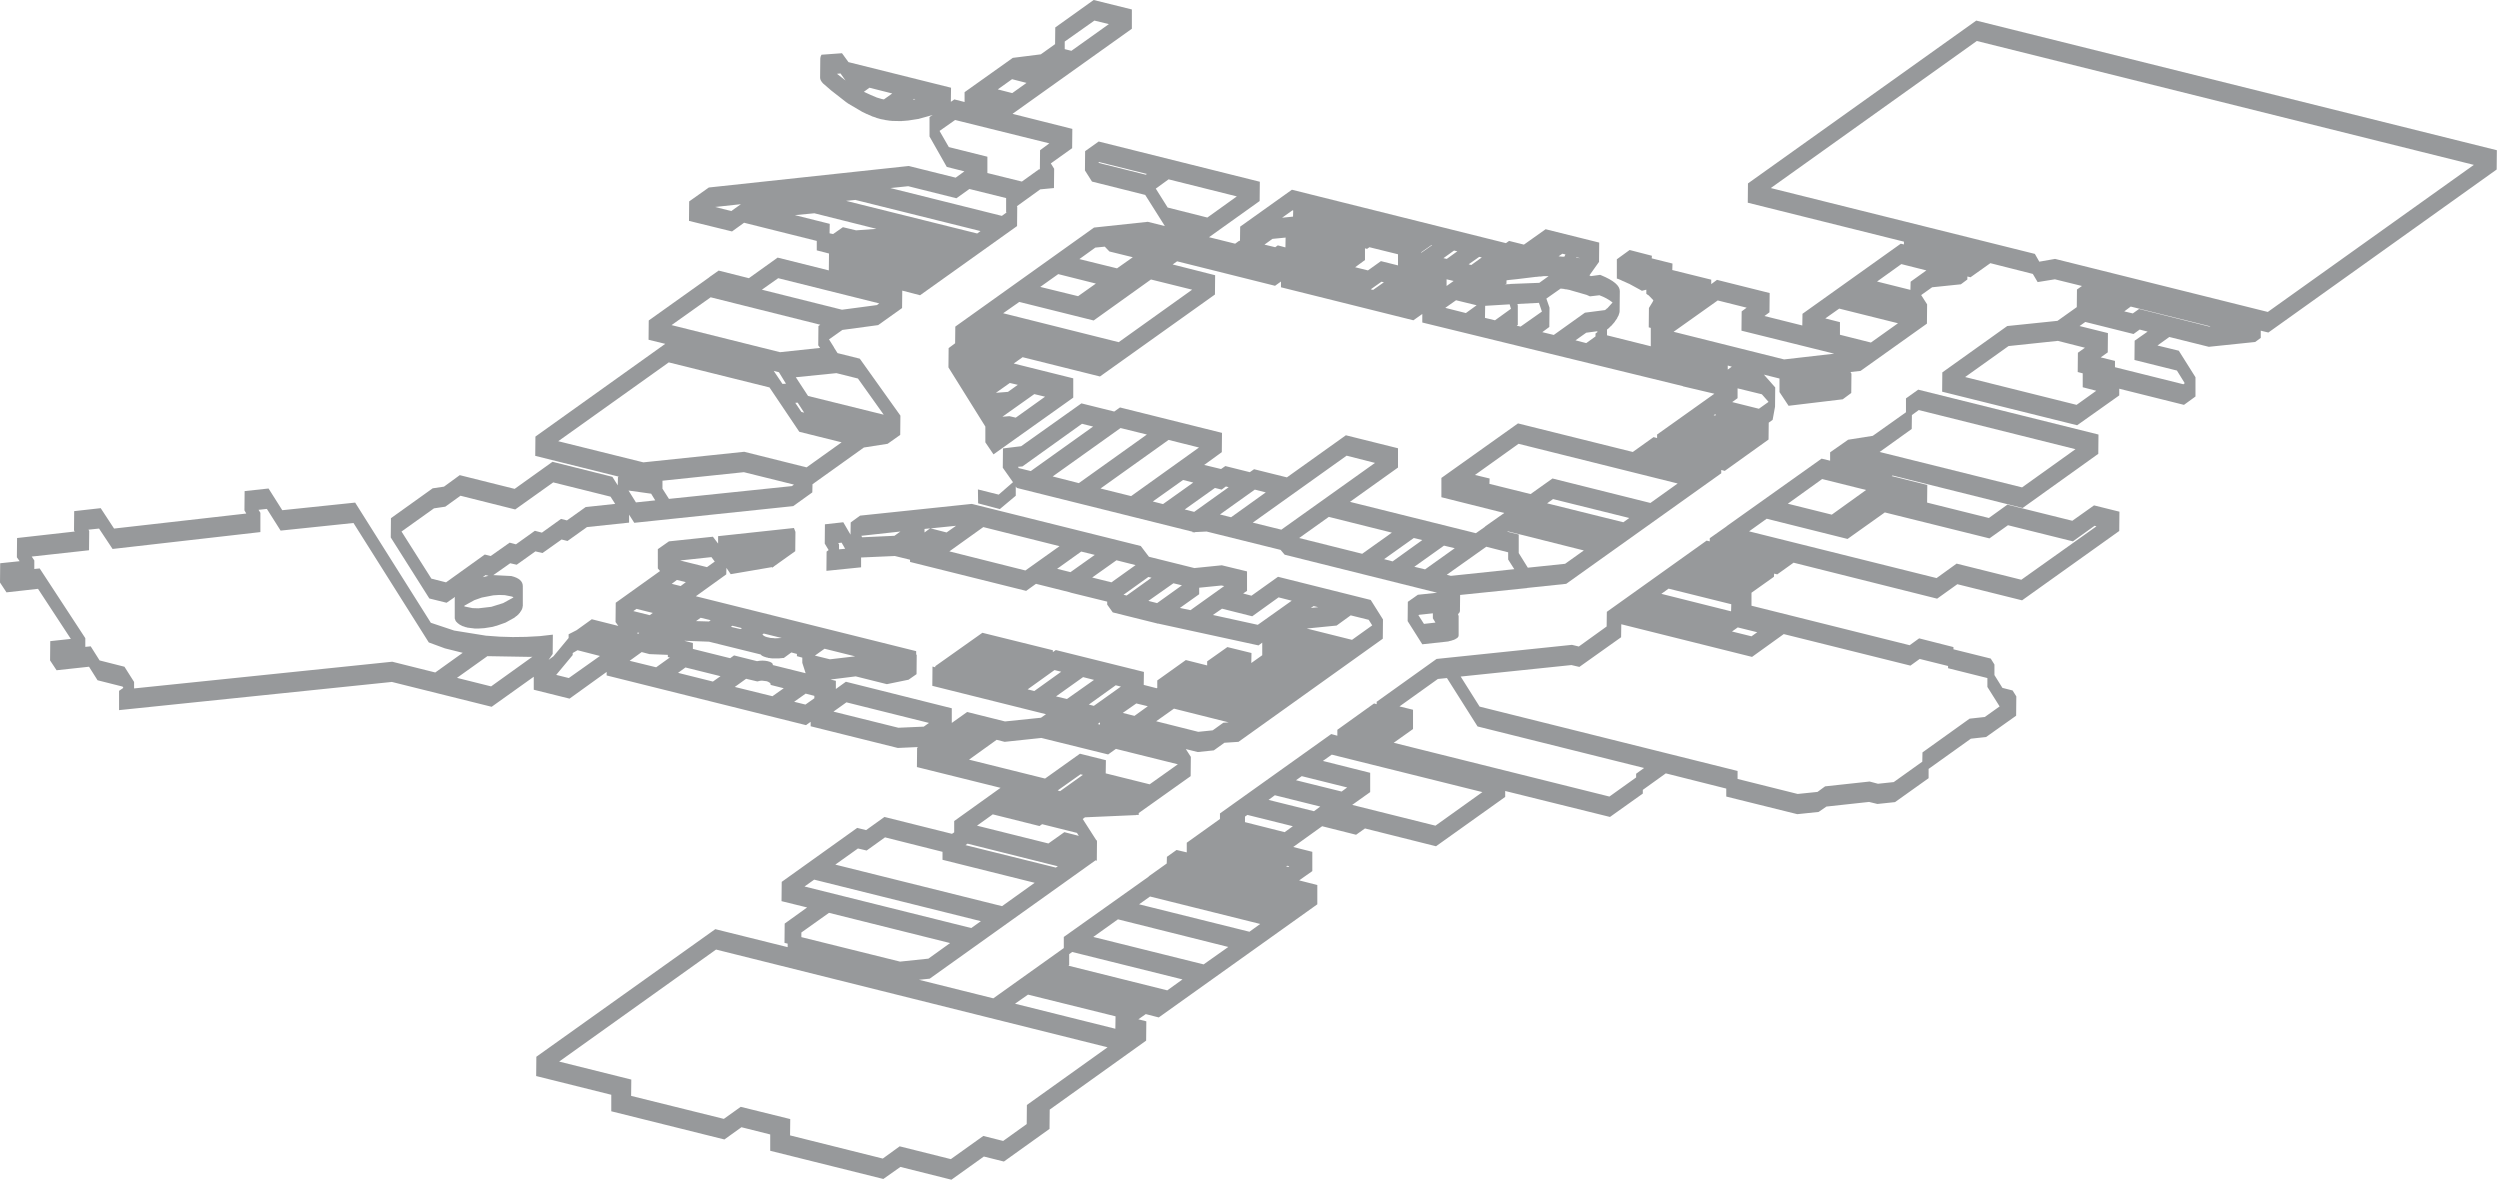 <?xml version="1.0" encoding="utf-8"?>
<svg version="1.1" id="Layer_1"
xmlns="http://www.w3.org/2000/svg"
xmlns:xlink="http://www.w3.org/1999/xlink"
xmlns:author="http://www.sothink.com"
width="674px" height="319px"
xml:space="preserve">
<g id="36" transform="matrix(1, 0, 0, 1, 0, 0)">
<path style="fill:#97999B;fill-opacity:1" d="M673.1,45.7Q642.35 67.7 611.55 89.65L609.5 89.15L609.5 91.1L608 92.2L595.5 93.5L584.85 90.85L581.65 93.15L587.4 94.55L591.9 101.7L591.9 106.9L588.8 109.15L571.35 104.8L571.35 106.6L560 114.65L523.6 105.6L523.65 100.4L541.15 87.9L554.7 86.5L559.9 82.8L559.95 78.05L561.3 77.1L554 75.3L549.35 76.05L548.05 73.85L536.6 70.95L531.25 74.75L530.4 74.55L530.4 75.35L528.65 76.65L520.9 77.45L517.95 79.55L519.55 82.05L519.5 87.25L501.6 100L498.9 100.3L499.15 100.75L499.1 105.95L496.8 107.65L482.2 109.4L479.75 105.7L479.75 102.05L475.55 101L478.6 104.45L478.55 109.65L477.9 113.2L476.85 113.95L476.8 118.5L465 126.95L464.05 126.7L464.05 127.6L422.25 157.4L411.8 158.5L411.65 158.55L393.65 160.4L393.6 164.8L393.55 164.85L393.55 164.95L393.5 165.1L393.35 165.25L393.3 165.35L393.15 165.5L393.1 165.5L393.05 165.55L393.1 165.6L393.25 166.1L393.25 171.35L393.2 171.45L393.2 171.55L393.15 171.7L393.1 171.7L393 171.9L392.95 171.9L392.75 172.1L392.7 172.1L392.5 172.2L392.4 172.3L392.15 172.4L392.1 172.45L391.65 172.6L391.6 172.6L391.2 172.75L391.15 172.75L390.7 172.85L390.65 172.9L390.5 172.9L390.4 172.95L390.35 172.9L390.35 172.95L383.45 173.7L379.5 167.45L379.55 162.25L382.25 160.35L387.45 159.8L346.35 149.55L345.25 148.25L325.3 143.3L322.2 143.45L322.15 143.55L322 143.5L321.5 143.5L321.5 143.35L274.15 131.55L273.85 131.15L273.85 133.65L269.55 137.25L263.7 135.7L263.65 131.95L269.25 133.35L273.1 130L270.35 126.1L270.4 120.9L275.3 120.3L291.55 108.75L300.4 110.95L301.95 109.85L329.45 116.7L329.4 121.9L324.65 125.35L329.2 126.45L330.35 125.65L336.95 127.3L338.1 126.5L346.95 128.7L362.85 117.35L376.9 120.85L376.9 126.05L363.95 135.3L397.9 143.75L400.25 142.1L400.5 141.85L405.55 138.3L388.6 134.05L388.6 128.85L409.25 114.15L440.2 121.85L445.8 117.85L446.75 118.1L446.75 117.15L462.2 106.15L453.7 104.15L453.7 104.1L383.45 86.95L383.45 84.65L381.05 86.35L345.35 77.45L345.35 75.9L343.75 77.05L317.35 70.45L316.15 71.3L327.6 74.2L327.55 79.4L296.55 101.5L275.7 96.3L273.3 98L289.35 102L289.35 107.2L267.85 122.5L265.65 119.25L265.65 115L255.7 99.05L255.75 93.85L257.5 92.55L257.55 88.05L294.95 61.35L309.45 59.8L314.05 60.95L308.75 52.55L294.4 48.95L292.5 45.95L292.55 40.75L296.2 38.15L339.65 49L339.6 54.2L325.95 63.95L333 65.7L334.1 64.9L334.3 64.95L334.35 61.1Q341.35 56.15 348.3 51.15L406 65.55L406.85 64.95L410.85 65.95L416.7 61.8L431.15 65.4L431.1 70.6L428.5 74.25L428.75 74.35L428.85 74.45L431.4 74.1L431.65 74.2Q436.75 76.3 436.7 78.5L436.65 83.95L436.6 84.25L436.6 84.35L436.55 84.45L436.4 84.9L436.4 85L436.35 85.05L436 85.7L436 85.8L435.95 85.85L435.35 86.7L435.35 86.75L434.35 87.9L434.3 87.9L433.7 88.5L433.25 88.85L433.25 90.4L445.05 93.35L445.05 88.4L444.5 88.25L444.55 83.05L444.6 82.95L445.55 81.4L445.75 80.95L444.5 79.65L444.1 79.4L443.85 79.2L443.85 78.1L442.65 78.4L442.5 78.3L439.2 76.5L439.05 76.45L437.75 75.85L437.6 75.8L437.15 75.6L437.1 75.55L436.25 75.2L435.9 75.1L435.9 69.9L439.35 67.4L445.35 68.95L445.3 69.65L450.9 71.05L450.85 72.8L461.35 75.4L461.35 76.6L462.9 75.45L477.1 79L477.05 84.2L475.7 85.2L485.9 87.75L485.95 84.6L512.45 65.7L513.3 65.9L513.3 65.15L471.2 54.65L471.25 49.45L532.8 5.55L673.15 40.5L673.1 45.7M576.7,83.3L595.65 88.05L595.95 88L574.45 82.65L572.7 83.95L575 84.5L576.7 83.3M575.2,90.05L562.2 86.8L560.65 87.9L568.3 89.8L568.25 95L566.35 96.35L570.2 97.3L570.2 99L588.65 103.6L589 103.3L586.9 99.9L575.45 97.05L575.5 91.85L579 89.4L576.85 88.85L575.2 90.05M512.6,71.2L506.05 75.9L515.05 78.15L515.1 75.95L519.35 72.9L512.6 71.2M504.4,92.35L511.7 87.15L495.85 83.2L492.1 85.85L496.05 86.85L496.05 90.25L504.4 92.35M549.8,70.55L554.05 69.8L611.4 84.1L666.95 44.45L532.95 11.05L477.4 50.7L548.6 68.45L549.8 70.55M554.8,91.9L541.5 93.3L529.8 101.65L559.85 109.15L565.15 105.35L561.5 104.4L561.5 100.65L560.15 100.3L560.2 95.1L562.1 93.75L554.8 91.9M424.95,69.5L426 69.6L425 69.35L424.95 69.5M420.2,69.1L421.2 69.2L421.75 69.2L422.05 68.6L421.2 68.4L420.2 69.1M423.3,78.2L422.3 78L422.15 78L421.8 77.95L421.7 77.9L420.75 77.8L416.9 80.5L417.75 82.95L417.7 88.15L415.8 89.55L418.9 90.3L427.3 84.3L432.7 83.6L433.05 83.35L433.1 83.25L433.35 83.1L434.75 81.55Q433.25 80.35 431.2 79.6L428.65 79.9L427.75 79.5L423.4 78.25L423.3 78.2M415.4,74.55L415 74.55L414.2 74.65L414 74.65L409.05 75.25L407.15 75.45L407.1 75.45L406.3 75.55L406.15 75.6L406.15 76.5L405.7 76.65L407 76.6L407.25 76.55L415 76.25L417.5 74.45L416.15 74.45L415.4 74.55M407,82.05L400.4 82.45L400.35 85.7L403.05 86.35L407.35 83.25L407 82.05M409.2,82.4L409.2 87.6L408.9 87.8L409.95 88.05L415.7 84L414.9 81.65L409.1 81.95L409.2 82.4M430.65,89.3L427.65 89.7L424.75 91.75L427.65 92.5L430.15 90.7L430.15 89.9L430.65 89.55L430.65 89.3M451.2,89.45L481 96.9L494.5 95.35L469.5 89.15L469.55 83.95L470.9 82.95L463.1 81L451.2 89.45M465.8,98.55L465.8 99.65L466.9 98.85L465.8 98.55M348.6,58.4L348.65 56.75L348.45 56.7L345.65 58.7L348.6 58.4M346.6,64.05L343.05 64.4L340.9 65.95L343.8 66.65L344.5 66.15L346.55 66.7L346.6 64.05M333.45,52.95L315.05 48.35L311.6 50.85L314.8 55.95L325.5 58.65L333.45 52.95M389.15,69.6L390.05 69.8L392.9 67.75L392 67.55L389.15 69.6M385.95,66.05L383.1 68.05L383.25 68.1L386.1 66.1L385.95 66.05M399.5,69.4L398.8 69.25L395.95 71.25L396.65 71.45L399.5 69.4M368.8,72.9L372.3 70.4L376.9 71.55L376.9 68.55L369.2 66.65L368.55 67.1L368 66.95L368 70.1L365.35 72.05L368.8 72.9M372.45,75.95L369.55 78L370.2 78.15L373.1 76.1L372.45 75.95M398.1,82.3L392.55 80.95L389.65 83L395.2 84.4L398.1 82.3M390,77.1L391.9 75.75L390 75.3L390 77.1M381.15,145.05L373.15 150.75L375.45 151.35L383.45 145.6L381.15 145.05M401.55,130.45L412.65 133.2L418.55 129L444.95 135.6L452.3 130.35L409.4 119.65L397.65 128.05L401.6 129L401.55 130.45M389.3,147.1L381.3 152.8L384.2 153.5L392.2 147.8L389.3 147.1M338.3,132L328.9 138.7L331.9 139.45L341.25 132.75L338.3 132M327.55,131.55L319.4 137.35L321.95 138L331.25 131.35L330.5 131.15L329.35 132L327.55 131.55M350.25,145.05L367.25 149.3L375.25 143.6L358.25 139.35L350.25 145.05M345.45,142.8L370.7 124.8L363.05 122.85L337.75 140.9L345.45 142.8M391.15,155.25L408.25 153.45L406.6 150.85L406.6 148.9L400.7 147.4L390.05 154.95L391.15 155.25M386.3,165.35L382.6 165.75L382.4 165.85L383.9 168.2L387 167.85L386.3 166.7L386.3 165.35M468.45,104.7L468.45 107.35L467 108.4L474.2 110.2L476.8 108.35L475 106.3L468.45 104.7M462.5,112.05L462.5 111.6L462 111.95L462.5 112.05M409.45,144.1L409.45 149.1L411.9 153.05L421.95 152L427 148.4L406.5 143.25L406.4 143.35L409.45 144.1M417.1,135.7L437.65 140.8L439.25 139.65L418.7 134.55L417.1 135.7M309.2,46.9L296.35 43.7L296.1 43.9L308.9 47.1L309.2 46.9M270.45,84.45L301.6 92.25L321.4 78.1L310.3 75.35L294.85 86.4L274.8 81.4L270.45 84.45M297.85,66.5L295.3 66.75L291 69.85L301.15 72.35L305.4 69.35L299.1 67.8L297.85 66.5M295.45,76.45L285.3 73.9L280.45 77.35L290.65 79.85L295.45 76.45M315.05,118.6L296.7 131.7L304.95 133.75L323.25 120.65L315.05 118.6M291.7,114.25L275.65 125.75L274.45 125.85L274.65 126.2L277.9 127L294.7 115L291.7 114.25M290.85,130.25L309.2 117.15L302.1 115.4L283.8 128.45L290.85 130.25M318.95,129.4L310.8 135.2L313.55 135.9L321.7 130.1L318.95 129.4M278.85,106.25L270.25 112.35L272.15 112.2L273.85 112.6L281.75 106.95L278.85 106.25M268.5,105.9L271.75 105.65L274.4 103.75L272.25 103.25L268.5 105.9" />
<path style="fill:#97999B;fill-opacity:1" d="M565.7,122.35L545.3 136.95L510.25 128.2L510 128.35L519.6 130.75L519.55 135.5L536.2 139.65L541.2 136.05L558.7 140.4L564.55 136.25L571.4 137.95L571.35 143.15L545.15 161.85L527.7 157.5L522.25 161.4L483.55 151.7L479.15 154.85L478.3 154.65L478.25 155.5L472.2 159.8L472.2 163.3L514.85 173.95L517.4 172.1L526.65 174.45L526.65 175.05L536.7 177.55L537.7 179.15L537.7 182L539.85 185.45L542.6 186.15L543.6 187.75L543.55 192.95L535.45 198.7L531.35 199.15L519.95 207.3L519.95 209.8L510.9 216.25L506.15 216.75L503.9 216.2L492.4 217.45L490.3 218.9L484.55 219.5L465.4 214.75L465.4 212.6L449.1 208.5L442.9 212.95L442.9 213.95L434.05 220.25L405.8 213.25L405.8 214.85L387.15 228.15L368 223.35L365.6 225.05L356.45 222.75L348.65 228.35L353.8 229.65L353.8 234.85L350.25 237.35L355.15 238.6L355.15 243.8L312.4 274.3L308.9 273.4L306.9 274.8L309.05 275.35L309 280.55L283 299.15L282.95 304.35L270.65 313.15L265.25 311.8L256.5 318.05L242.75 314.6L238.15 317.85L207.65 310.25L207.65 305.85L199.9 303.9L195.3 307.2L164.8 299.6L164.8 295.15L144.55 290.1L144.6 284.9L192.85 250.5L212.35 255.35L212.35 254.4L211.5 254.2L211.55 249L217.6 244.65L210.7 242.95L210.75 237.75Q220.95 230.5 231.1 223.2L233.5 223.8L238.45 220.25L256.65 224.8L257.25 224.4L257.25 221.35L269.75 212.4L247.2 206.8L247.25 201.6L247.55 201.4L242.05 201.65L218.55 195.8L218.55 194.6L217.3 195.5L163.55 182.1L163.55 181.15L153.55 188.35L143.9 185.95L143.9 182.45L132.55 190.55L105.65 183.85L32.1 191.45L32.1 186.25L33.25 185.45L33.05 185.1L26.3 183.4L24 179.75L15.25 180.7L13.5 178.05L13.55 172.85L19.1 172.25L10.25 158.75L1.75 159.7L0 157.05L0.05 151.85L5.3 151.3L4.55 150.25L4.6 145.05L20.15 143.3L19.95 143L20 137.8L27.15 137L30.75 142.5L66.4 138.45L65.9 137.6L65.95 132.4L72.4 131.7L76.1 137.55L95.75 135.5L116.15 167.9L122.45 170L131.15 171.4L131.35 171.4Q138.05 172.05 145.55 171.5L149.05 171.1L149 176.3L147.9 177.9L149.2 176.95L153.3 172L153.3 171L155.45 169.9L159.55 166.95L166.7 168.75L165.95 167.7L166 162.5L177.95 153.95L177.35 153.25L177.35 148.05L180.35 145.95L192.2 144.7L193.6 146.55L193.6 144.55L214.05 142.35L214.45 143.4L214.4 148.6L208.65 152.7L208.65 152.8L208.5 152.8L208.2 153.05L208.1 152.9L197 154.8L195.85 153.1L195.8 154.85L187.6 160.75L247 175.55L247 176.5L247.15 176.5L247.1 181.75L244.95 183.25L239.1 184.45L230.7 182.35L223.9 183.2L225.35 183.55L225.35 185.75L228.05 183.8L256.6 190.95L256.6 194.9L260.75 191.95L270.95 194.5L280.65 193.5L282 192.55L251.35 184.9L251.4 179.7L252.15 179.9L252.15 179.6L264.85 170.6L283.85 175.3L283.85 175.8L284.65 175.25L308.4 181.15L308.35 184.65L311.85 185.55L312 185.45L312 183.45L319.7 177.95L325.45 179.4L325.45 178.3L330.9 174.45L337.4 176.05L337.35 178.75L340.3 176.65L340.3 173.25L339.3 174L312.15 168.1L312.15 168.15L311.85 168.05L300 165.1L298.5 163L298.5 162.2L288.75 159.8L288.3 159.65L279.3 157.4L276.65 159.3L245.35 151.5L245.35 150.9L241.25 149.9L232.15 150.3L232.15 152.95L222.8 153.9L222.85 148.7L223.4 148.3L222.35 146.55L222.4 141.35L227.35 140.8L229.3 144.15L229.35 140.85L231.9 139L232 139L262 135.85L307.55 147.2L309.75 150.1L322 153.15L329.4 152.4L336.2 154.05L336.2 159.3L335.15 160L337.4 160.6L344.55 155.5L369.55 161.75L372.85 167L372.8 172.2L333.9 200L330.1 200.25L327.25 202.3L322.9 202.75L319.7 201.95L321.05 204.05L321 209.25L307 219.2L307 219.7L306.3 219.7L306.25 219.75L292.5 220.35L291.9 220.8L295.55 226.5L295.7 226.55L295.7 226.7L295.75 226.85L295.7 232.05L295.35 231.95L250.65 263.85L247.75 264.15L267.8 269.15L286.8 255.6L286.8 252.6L309.6 236.4L309.85 236.15L314.55 232.8L314.6 231L317.2 229.15L319.95 229.8L319.95 227.2L328.9 220.8L328.9 219.3L358.9 197.9L360.55 198.35L360.55 196.75L370.45 189.65L371.15 189.85L371.15 189.2L387.3 177.65L423.8 173.85L425.65 174.3L433.15 168.9L433.2 164.95L460.1 145.75L460.95 145.95L460.95 145.1L465.35 142L465.65 141.75L491.1 123.65L493.4 124.2L493.4 121.95L498.25 118.55L504.9 117.5Q509.4 114.35 513.85 111.15L513.85 107.4L517.15 105.05L565.75 117.15L565.7 122.35M536.35,145.15L508.15 138.15L498.1 145.3L476.3 139.85L471.55 143.25L522.1 155.85L527.5 151.95L544.95 156.3L565.2 141.9L564.7 141.75L558.85 145.95L541.35 141.6L536.35 145.15M559.55,121.1L517.3 110.55L515.45 111.9L515.4 115.65L506.75 121.85L545.15 131.4L559.55 121.1M503.1,132.1L491.25 129.15L482 135.8L493.85 138.75L503.1 132.1M525.2,179.55L517.55 177.65L515.05 179.45L480.9 170.95L472.35 177.1L437.1 168.3L437.05 171.8L425.8 179.8L423.65 179.3L393.8 182.4L398.9 190.5L468.45 207.85L468.45 210L484.65 214.05L490 213.5L492.05 212L504.05 210.7L506.3 211.3L510.55 210.85L518.25 205.35L518.3 202.85L531 193.75L535.1 193.3L539.1 190.45L535.8 185.2L535.8 182.8L525.2 180.15L525.2 179.55M355.4,163.7L354.15 163.4L353.4 163.9L355.4 163.7M360.35,168.65L352.3 169.45L364.5 172.5L369.95 168.6L369 167.1L364.15 165.9L360.35 168.65M344.7,161.05L337.6 166.15L329.45 164.1L327 165.8L339.1 168.45L348.25 161.95L344.7 161.05M329.3,157.85L323.3 158.45L323.3 160.2L318.1 163.9L320.95 164.5L330.05 158L329.3 157.85M329.8,194.85L331.25 194.75L316.5 191.05L311.7 194.45L323.05 197.3L326.95 196.9L329.8 194.85M380.95,196.55L375.75 200.25L433.9 214.75L441.1 209.6L441.1 208.6L443.25 207.05L398.35 195.85L390.1 182.8L387.65 183.05L377.3 190.45L380.95 191.35L380.95 196.55M466.7,164.75L466.75 162.9L449.85 158.7L447.9 160.1L466.65 164.8L466.7 164.75M472.2,171.55L473.75 170.45L468.5 169.15L466.95 170.25L472.2 171.55M399.65,213.55L359.05 203.45L356.65 205.15L369.4 208.35L369.4 213.55L364.55 217L387 222.6L399.65 213.55M355.95,217.45L343.7 214.4L342 215.65L354.25 218.7L355.95 217.45M349.4,210.35L361.7 213.4L363.2 212.3L350.95 209.25L349.4 210.35M335.65,220.15L335.65 221.65L346.35 224.35L348.55 222.75L336.3 219.7L335.65 220.15M347.6,233.6L347 233.4L346.75 233.6L347.4 233.75L347.6 233.6M339.75,249.1L310.05 241.7L307.1 243.8L336.85 251.2L339.75 249.1M331.15,255.3L301.4 247.85L294.75 252.6L324.5 260L331.15 255.3M226,146.4L226.2 146.8L226.2 148.1L227.85 147.95L226.9 146.3L226 146.4M232.45,144.85L241.15 144.45L242.75 143.3L232.25 144.45L232.2 144.45L232.45 144.85M190.6,152.9L192.7 151.4L191.8 150.2L183.35 151.1L190.6 152.9M184.9,156.95L182.5 156.35L181.1 157.4L183.5 158L184.9 156.95M188.9,166.55L187.65 167.45L191.15 167.55L191.6 167.2L188.9 166.55M184.45,172.75L186.8 173.35L186.8 174.95L196.85 177.45L197.9 176.7L204.1 178.25Q205.55 177.95 206.95 178.25Q208.45 178.6 208.35 179.3L217.2 181.5L216.3 178.7L216.3 177.3L214.85 176.9L214.85 176.3L213.35 175.9L211.3 177.4L211.05 177.4L210.05 177.5L208.1 177.5L207.8 177.45L207.6 177.45L207.5 177.4L207.2 177.4L206.95 177.3L206.7 177.25L206.65 177.25L206.05 177.05L206 177.05L205.6 176.85L205.45 176.8L205.3 176.65L205.2 176.6L205.1 176.45L191.15 173L184.45 172.75M199.6,169.6Q199.85 169.5 200.05 169.35L197.45 168.7L197.05 169L199.6 169.6M171.9,170.95L172.35 170.65L171.9 170.5L171.9 170.95M170.75,164.75L175.15 165.85L176 165.25L171.6 164.15L170.75 164.75M173,175.8L169.75 178.15L176.9 179.9L180.6 177.25L180.05 177.15L180.05 176.55L175.1 176.35L173 175.8M184.8,179.95L182.8 181.4L192.2 183.75L194.25 182.3L184.8 179.95M198.1,185.2L208.25 187.7L211.3 185.55L207.75 184.65L207.75 184.4L207.7 184.25L207.5 184.05L207.15 183.85L207.1 183.8L206.65 183.65L205.4 183.5L204.85 183.55L204.7 183.6L204.25 183.7L204.1 183.7L201.15 183L198.1 185.2M206.6,171.7L206.7 171.75L207.8 172L207.85 172L208.75 172.05L208.8 172.1L209.7 172.05L210.75 172L205.9 170.8L205.5 171.1L205.6 171.1L205.65 171.15L205.65 171.2L205.7 171.2L205.85 171.35L206 171.45L206.4 171.65L206.6 171.7M219.7,176.75L223.75 177.75L230.55 176.95L222.3 174.9L219.7 176.75M214.1,189.2L217.15 189.95L219.55 188.25L219.55 187.6L217.2 187L214.1 189.2M224.7,191.85L242.2 196.2L249.05 195.9L250.45 194.9L228.2 189.35L224.7 191.85M249.25,143.55L250.75 142.45L249.25 142.6L249.25 143.55M255.2,143.55L257.75 141.75L250.9 142.45L255.2 143.55M278.85,186.3L286.1 181.1L284.3 180.65L277.05 185.85L278.85 186.3M276.45,153.8L285.65 147.25L265.1 142.1L255.95 148.65L276.45 153.8M316.35,157.25L309.6 162L311.95 162.6L318.65 157.8L316.35 157.25M309.6,155.55L302.9 160.35L303.75 160.55L310.45 155.75L309.6 155.55M294.45,155.7L299.65 157L306.15 152.35L301 151.05L294.45 155.7M288.6,154.25L295.15 149.6L291.5 148.7L285 153.35L288.6 154.25M300.8,184.75L293.55 189.95L294.9 190.3L302.2 185.1L300.8 184.75M287.65,188.45L294.95 183.3L292 182.55L284.7 187.75L287.65 188.45M296.55,194.75L295.95 195.2L296.55 195.35L296.55 194.75M309.45,190.4L306.35 189.65L302.7 192.2L305.85 193L309.45 190.4M71.95,137.2L69.7 137.45L70.2 138.25L70.2 143.45L30.35 148L26.7 142.5L23.85 142.8L24.05 143.15L24 148.35L8.55 150.05L9.25 151.1L9.25 153.4L10.7 153.25L23 172.05L23 174.4L24.45 174.25L26.85 178.05L33.55 179.75L36.15 183.85L36.15 185.6L105.75 178.4L117.35 181.3L124.75 176L119.95 174.8L115.6 173.2L95.3 141L75.65 143.05L71.95 137.2M123.2,182.75L132.4 185.05L143.55 177.05L143.05 177.1L131.4 176.9L123.2 182.75M154.4,176.6L149.95 181.95L153.35 182.8L161.75 176.85L155.7 175.3L154.4 176.05L154.4 176.6M317.55,206.05L300.85 201.9L298.75 203.4L280.75 198.95L270.85 200L268.7 199.45L261.25 204.8L281.75 209.9L291.15 203.2L298.15 204.95L298.1 208.5L309.95 211.45L317.55 206.05M291.3,208.75L285.15 213.1L285.8 213.3L291.95 208.9L291.3 208.75M290.35,224.55L280.95 222.2L280.25 222.7L267.65 219.55Q265.55 221.1 263.4 222.6L282.65 227.4L286.95 224.35L290.85 225.35L290.35 224.55M285.2,233.55L260.85 227.45L260.3 227.85L284.65 233.9L285.2 233.55M254.1,229.65L238.6 225.75L233.65 229.3L231.3 228.75L225.2 233.1L270.15 244.3L278.95 238L254.1 231.8L254.1 229.65M264.45,248.35L219.5 237.15L216.9 239L261.85 250.2L264.45 248.35M256.15,254.25L223.5 246.1L216.05 251.4L216.05 252.65L242.65 259.25L250.3 258.45L256.15 254.25M273.65,270.6L300.7 277.35L300.75 274L277.15 268.15L273.65 270.6M318.8,264.05L289.05 256.65L288.25 257.25L288.25 260.2L288.05 260.35L314.7 267L318.8 264.05M170.15,295.45L195.15 301.65L199.7 298.4L213.05 301.7L213 306.1L238 312.35L242.55 309.05L256.35 312.5L265.1 306.25L270.45 307.6L276.8 303.05L276.85 297.9Q287.75 290.15 298.6 282.35L193.05 256L150.75 286.2L170.2 291.05L170.15 295.45" />
<path style="fill:#97999B;fill-opacity:1" d="M272.85,21.35L269 24.1L272.9 25.1L276.75 22.35L272.85 21.35M280.6,14.65L284.45 11.9L284.5 7.4L294.85 0L305.15 2.55L305.15 7.75L273.1 30.6L273 30.7L289.1 34.75L289.05 39.95L283.3 44.05L284.2 45.5L284.15 50.7L280.45 51.05L274.15 55.6L274.25 55.75L274.2 60.95L248.05 79.6L243.25 78.35L243.2 83.05L236.75 87.65L227.1 88.95L223.5 91.5L224.85 93.65L224.85 93.7L225.8 95.2L231.8 96.7L242.75 112.05L242.7 117.25L239.3 119.65L232.9 120.65L219.05 130.55L219 132.75L213.85 136.45L171 140.95L169.6 138.75L169.6 140.9L158.25 142.1L153 145.85L151.4 145.45L146.25 149.1L144.35 148.65L139.3 152.25L137.55 151.85L133 155.05L137.85 155.3Q141 156.05 140.95 158.1L140.95 158.35L140.9 158.5L140.9 158.55L140.95 158.35L140.95 163.35L140.9 163.5L140.9 163.7L140.85 163.75L140.85 163.9L140.75 164.15L140.75 164.2L140.45 164.75L140.25 165L140.15 165.2L139.9 165.45L139.8 165.6L139.25 166.1L139.2 166.1L138.65 166.55L136.3 167.85L133.9 168.7L133.65 168.75L132.8 169L130.6 169.35L129.05 169.45L128 169.45L127.2 169.35L127.15 169.35L126 169.2L125.7 169.1L125.6 169.1L124.9 168.85L124.7 168.8L123.85 168.35L123.8 168.3L123.4 168L122.95 167.55L122.8 167.3L122.65 166.85L122.6 166.75L122.6 161.1L122.65 161.25L122.65 160.95L120.4 162.5L115.75 161.35L105.35 144.9L105.4 139.7L116.65 131.65L119.7 131.2L123.95 128.1L138.75 131.8L148.95 124.5L165.1 128.55L166.55 130.85L166.6 128.65L166.8 128.5L144.3 122.9L144.35 117.7L179.35 92.7L174.85 91.6L174.9 86.4L191.1 74.85L191.4 74.6L193.75 72.95L201.9 75L209.65 69.45L223.45 72.9L223.5 68.35L220.2 67.5L220.2 64.95L200.6 60.05L197.35 62.4L185.75 59.55L185.8 54.3L191.1 50.55L245 44.75L257.65 47.9L260 46.2L255.25 45L250.6 36.8L250.6 31.55L251.45 31L247.85 32L247.7 32.05L244.8 32.5L244.75 32.5L243.55 32.6L243.3 32.6L243 32.65L240.55 32.6L240.1 32.55L239.95 32.55L238.6 32.35L238.5 32.3L238.45 32.3L237.95 32.2L237.9 32.2L237.4 32.1L236.35 31.8L236 31.65L235.2 31.4L234.2 30.95L234.05 30.9L233.9 30.8L233.7 30.75L232.45 30.15L228.55 27.85L228.45 27.75L228.3 27.65L228.2 27.6L224.1 24.4L221.9 22.5Q221.1 21.65 221.1 20.95L221.15 15.8Q221.15 15.3 221.45 14.8L221.5 14.75L227 14.35L228.75 16.75L256.4 23.65L256.35 27.45L257.3 26.8L260.05 27.5L260.05 24.85L273.05 15.6L280.6 14.65M246.8,26.75L246.4 26.65L246.1 26.9L246.8 26.75M255.8,39.65L266.2 42.25L266.2 46.65L275.5 48.95L280.1 45.65L280.35 45.65L280.4 40.5L282.9 38.65L257.5 32.35L253.3 35.3L255.8 39.65M288.85,13.7L298.95 6.5L295.05 5.55L287.05 11.2L287.05 13.25L288.85 13.7M271.35,57.3L271.25 57.15L271.25 53.4L261.35 50.95L257.85 53.45L244.85 50.2L240.05 50.7L270.1 58.2L271.35 57.3M264.35,62.3L230.6 53.9L228.1 54.15L263.45 62.95L264.35 62.3M227.95,21.7L226.6 19.8L225.65 19.9L227.95 21.7M236.4,26.3L237.75 26.7L238.3 26.8L240.55 25.2L234.4 23.65L232.9 24.75L234.75 25.6L236.4 26.3M117,137.05L108.25 143.3L116.3 156L120.25 157L130.7 149.5L132.3 149.9L137.4 146.3L139.1 146.75L144.2 143.1L146.1 143.6L151.25 139.9L152.85 140.3L157.9 136.7L165.85 135.85L164.6 133.9L149.15 130.05L138.9 137.35L124.15 133.65L120.05 136.6L117 137.05M223.65,62.9L224.6 63.1L227.25 61.25L230.8 62.1L236.3 61.7L219.55 57.5L214.3 58L223.7 60.35L223.65 62.9M205.4,78.1L227 83.5L236.4 82.25L237.05 81.8L209.8 75L205.4 78.1M221.1,93.8L220.6 93.1L220.65 87.9L221.15 87.55L191.6 80.15L181.05 87.65L210.3 94.95L221.1 93.8M192.8,55.8L197.15 56.9L199.75 55.05L192.8 55.8M175.55,133.1L169.45 132.25L171.45 135.45L176.65 134.9L175.55 133.1M178.6,131.75L180.35 134.5L213.5 131.05L214.05 130.65L200.55 127.3L178.6 129.6L178.6 131.75M200.65,121.8L217.45 126L226.9 119.25L215.65 116.45L215.5 116.4L215.45 116.35L207.45 104.45L180.3 97.7L150.5 118.95L173.45 124.65L200.65 121.8M225.5,100.6L214.55 101.7L217.85 106.75L238.25 111.8L231.3 102.05L225.5 100.6M214.4,108.6L216.05 111.05L216.8 111.25L215.05 108.55L214.4 108.6M210,100.35L208.6 100L210.95 103.5L211.9 103.45L210 100.35M131.7,155.25L130.9 155.05L130.15 155.6L131.7 155.25M129,164L132.45 163.6L135.65 162.6L138.2 161.2L138.45 161L138.25 160.95L138.1 160.85L136.1 160.45L134.55 160.4L133 160.5L129.9 161.1L127.9 161.8L125.35 163.2L125.1 163.4L125.3 163.5L125.45 163.55L127.4 163.95L129 164M122.65,161.55L122.7 161.6L122.7 161.7L122.7 161.65L122.7 161.6L122.65 161.5L122.65 161.55" />
</g>
</svg>
